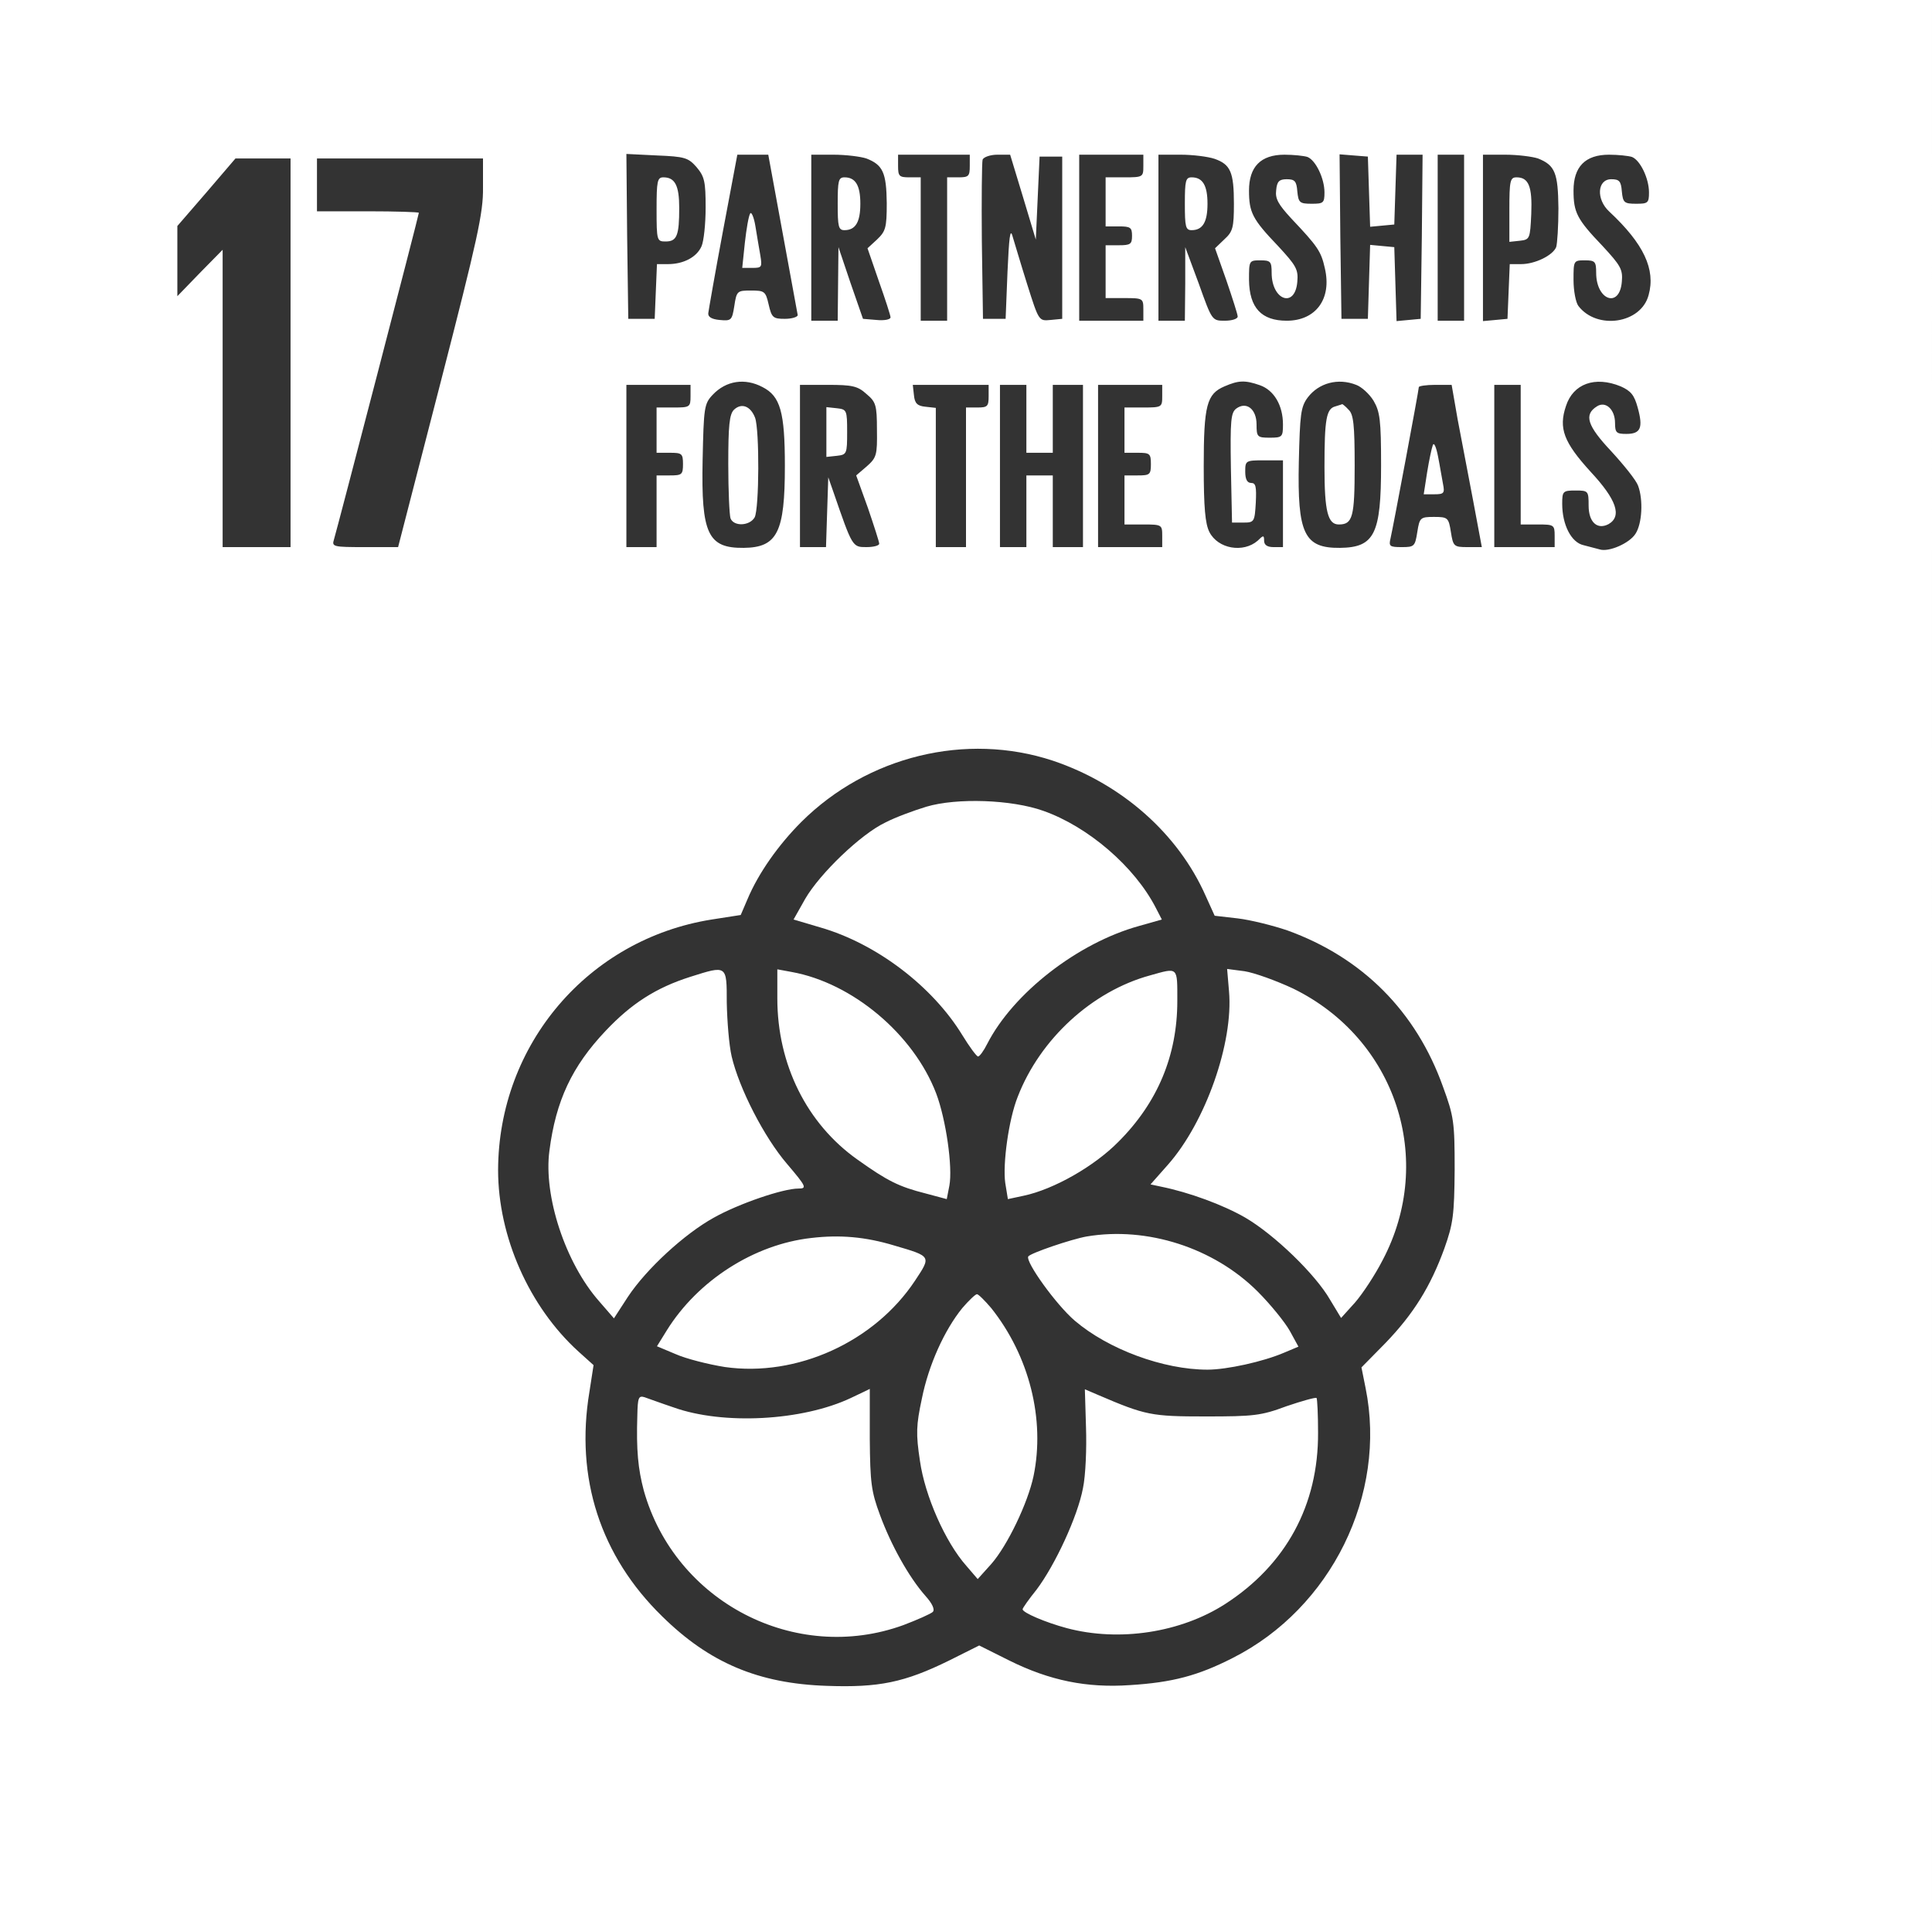 <svg version="1.0" xmlns="http://www.w3.org/2000/svg" width="682.667" height="681.333" viewBox="0 0 512 511"><rect x="0" y="0" width="512" height="511" fill="#333333" stroke="none"/><path fill="#fff" d="M0 255.5V511h512V0H0v255.5zM184.6 44.3c2.1 2.5 2.4 3.8 2.4 10.7 0 4.4-.5 9-1.1 10.3-1.3 2.9-4.8 4.7-8.9 4.7h-2.9l-.3 7.2-.3 7.3h-7l-.3-21.9-.2-21.8 8.1.4c7.4.3 8.3.6 10.5 3.1zm22.8 17.4c2.1 11.5 3.9 21.2 4 21.8 0 .5-1.5 1-3.4 1-3.1 0-3.5-.3-4.3-3.8-.8-3.5-1.1-3.7-4.7-3.7s-3.8.1-4.4 4.1c-.6 3.8-.8 4-3.9 3.7-2.1-.2-3.1-.8-3-1.8.1-.8 1.8-10.6 3.9-21.8l3.8-20.2h8.2l3.8 20.7zM229.6 42c4.4 1.7 5.3 3.8 5.4 11.8 0 6.6-.3 7.5-2.6 9.7l-2.5 2.3 3 8.7c1.7 4.8 3.1 9.1 3.1 9.6 0 .6-1.7.9-3.7.7l-3.6-.3-3.3-9.5-3.2-9.5-.1 9.7-.1 9.8h-7V41h5.9c3.3 0 7.2.5 8.7 1zm27.4 2c0 2.7-.3 3-3 3h-3v38h-7V47h-3c-2.7 0-3-.3-3-3v-3h19v3zm14.1 8.2l3.4 11.3.5-11 .5-11h6v43l-3.1.3c-3.1.3-3.1.3-6.2-9.5-1.7-5.4-3.4-11.2-3.9-12.8-.6-2.1-.9.6-1.3 9.5l-.5 12.5h-6l-.3-20.5c-.1-11.2 0-21 .2-21.7.3-.7 2.1-1.3 3.9-1.3h3.4l3.4 11.2zM303 44c0 2.9-.1 3-5 3h-5v13h3.5c3.1 0 3.5.3 3.5 2.5s-.4 2.5-3.5 2.5H293v14h5c4.9 0 5 .1 5 3v3h-17V41h17v3zm18.9-1.9c4.2 1.5 5.1 3.5 5.1 11.9 0 6.3-.3 7.4-2.5 9.4l-2.5 2.4 3 8.5c1.6 4.7 3 9 3 9.6 0 .6-1.5 1.1-3.4 1.1-3.4 0-3.4 0-6.9-9.8l-3.6-9.7v9.7L314 85h-7V41h5.9c3.2 0 7.2.5 9 1.1zm24.6-.5c2.2.9 4.5 5.7 4.5 9.4 0 2.8-.3 3-3.4 3-3.2 0-3.5-.3-3.8-3.3-.2-2.7-.7-3.2-2.8-3.2-2 0-2.6.6-2.8 2.9-.3 2.3.6 3.8 4 7.5 7 7.4 7.9 8.7 8.9 13.2C353 79.2 348.7 85 341 85c-6.7 0-9.9-3.4-10-10.8 0-5.1 0-5.2 3-5.2 2.7 0 3 .3 3 3.3 0 7.3 6.2 9.5 6.8 2.4.3-3.3-.3-4.3-5.1-9.5-6.8-7.1-7.7-8.9-7.7-14.7 0-6.3 3.1-9.5 9.4-9.5 2.4 0 5.2.3 6.1.6zm16.3 9.2l.3 9.3 3.2-.3 3.2-.3.3-9.3.3-9.2h6.9l-.2 21.7-.3 21.8-3.2.3-3.2.3-.3-9.8-.3-9.8-3.2-.3-3.2-.3-.3 9.8-.3 9.8h-7l-.3-21.8-.2-21.8 3.7.3 3.8.3.3 9.3zM388 63v22h-7V41h7v22zm19.6-21c4.5 1.8 5.3 3.8 5.4 13.2 0 4.7-.3 9.4-.6 10.3-.9 2.2-5.6 4.5-9.3 4.5h-3l-.3 7.2-.3 7.3-3.2.3-3.3.3V41h5.9c3.3 0 7.2.5 8.7 1zm24.9-.4c2.2.9 4.5 5.7 4.5 9.4 0 2.8-.3 3-3.4 3-3.2 0-3.5-.3-3.8-3.3-.2-2.7-.7-3.2-2.8-3.2-3.7 0-4.1 5.3-.5 8.6 9.1 8.5 12.3 15.3 10.4 22.1-2 7.6-13.7 9.3-18.6 2.9-.7-.9-1.3-4-1.3-6.9 0-5.1 0-5.2 3-5.2 2.7 0 3 .3 3 3.3 0 7.3 6.2 9.5 6.8 2.4.3-3.3-.3-4.3-5.1-9.5-6.8-7.1-7.7-8.9-7.7-14.7 0-6.3 3.1-9.5 9.4-9.5 2.4 0 5.2.3 6.1.6zM77 93.5V145H59V66.2l-6 6.1-6 6.2V59.9l7.7-8.9 7.7-9H77v51.5zm51-43.8c.1 6.7-1.5 13.8-11.2 51.5L105.5 145h-8.8c-8.4 0-8.8-.1-8.2-2 .8-2.6 22.5-86 22.5-86.6 0-.2-6.1-.4-13.5-.4H84V42h44v7.7zm74.1 52.9c4.7 2.4 5.9 6.6 5.9 20.9 0 17.6-2 21.6-10.9 21.7-9.5.1-11.3-3.7-10.9-23.2.3-14 .4-15 2.7-17.4 3.5-3.7 8.5-4.5 13.2-2zm131.8-.5c3.7 1.3 6.1 5.3 6.1 10.4 0 3.3-.2 3.5-3.5 3.5s-3.5-.2-3.5-3.5c0-4.1-2.7-6.2-5.4-4.2-1.4 1.1-1.6 3.1-1.4 15.7l.3 14.5h3c2.9 0 3-.2 3.3-5.3.2-4.2 0-5.2-1.2-5.2-1.1 0-1.6-1-1.6-3 0-2.9.1-3 5-3h5v23h-2.5c-1.7 0-2.5-.6-2.5-1.7 0-1.5-.2-1.5-1.7 0-3.8 3.3-10.5 2.2-12.8-2.3-1.1-2.2-1.5-6.4-1.5-17.4 0-16.2.8-19.2 5.5-21.2 3.7-1.6 5.4-1.7 9.4-.3zm25.5-.1c1.4.5 3.5 2.4 4.6 4.2 1.7 2.9 2 5.1 2 17.1 0 18.2-1.7 21.8-10.9 21.9-9.5.1-11.3-3.8-10.9-22.7.3-12.7.5-14.7 2.4-17.2 2.9-3.8 8-5.2 12.8-3.3zm70.1.4c2.7 1.2 3.6 2.3 4.5 5.6 1.5 5.4.8 7-3 7-2.6 0-3-.3-3-2.9 0-3.6-2.5-5.9-4.8-4.4-3.5 2.2-2.6 5.1 3.8 11.9 3.4 3.7 6.6 7.7 7.1 9.1 1.4 3.7 1.1 10.1-.7 12.8-1.6 2.5-7.1 4.9-9.5 4.1-.8-.2-2.7-.7-4.2-1.1-3.3-.7-5.7-5.4-5.7-11 0-3.3.2-3.5 3.5-3.5 3.4 0 3.5.1 3.5 4 0 4.4 2.3 6.5 5.3 4.9 3.6-2.1 2.1-6.5-4.8-13.9-7.1-7.8-8.5-11.5-6.5-17.4 1.9-5.9 7.7-8 14.5-5.2zM183 105c0 2.9-.2 3-4.5 3H174v12h3.5c3.2 0 3.5.2 3.5 3s-.3 3-3.5 3H174v19h-8v-43h17v3zm46.6-.6c2.5 2.1 2.8 2.9 2.8 9.5.1 6.7-.1 7.4-2.7 9.7l-2.8 2.4 3.1 8.6c1.6 4.7 3 9 3 9.5s-1.5.9-3.4.9c-3.7 0-3.7 0-8.7-14.5l-1.4-4-.3 9.2-.3 9.3H212v-43h7.4c6.4 0 7.9.3 10.2 2.4zm32.4.6c0 2.7-.3 3-3 3h-3v37h-8v-36.9l-2.7-.3c-2.2-.2-2.9-.9-3.1-3.1l-.3-2.7H262v3zm10 6v9h7v-18h8v43h-8v-19h-7v19h-7v-43h7v9zm36-6c0 2.9-.1 3-5 3h-5v12h3.5c3.2 0 3.5.2 3.5 3s-.3 3-3.5 3H298v13h5c4.9 0 5 .1 5 3v3h-17v-43h17v3zm78.3 6.2c1 5.1 2.8 14.8 4.1 21.5l2.3 12.3h-3.8c-3.6 0-3.8-.2-4.4-4-.6-3.8-.8-4-4.5-4-3.6 0-3.8.2-4.4 4-.6 3.8-.8 4-4.1 4-3.2 0-3.5-.2-3-2.3.7-3 7.5-39.3 7.5-40.1 0-.3 2-.6 4.3-.6h4.4l1.6 9.2zm16.7 9.3V139h4.5c4.3 0 4.5.1 4.5 3v3h-16v-43h7v18.5zm-124 81.1c18.2 6.1 33.2 19.3 40.5 35.8l2.4 5.3 6.1.7c3.4.4 9.4 1.9 13.2 3.2 19.9 7.2 34.1 21.5 41.2 41.4 2.9 7.9 3.1 9.4 3.1 22-.1 12-.4 14.3-2.7 20.8-3.7 10.2-8.2 17.4-15.6 25.1l-6.4 6.5 1.1 5.5c5.7 28.2-9.1 58.3-35.2 71.5-9.2 4.7-16 6.5-27.2 7.2-11.5.8-21.3-1.2-32-6.5l-8-4-8 4c-11.8 5.8-18.6 7.2-32.4 6.7-18.1-.6-31.1-6.1-43.6-18.4-16.4-16-23.1-36.7-19.3-59.5l1.1-7.1-4-3.6c-13.1-11.9-21.3-30.5-21.3-48.1.1-33.3 23.9-61.2 56.6-66.4l7.7-1.2 1.8-4.2c2.9-6.9 8.2-14.4 14.3-20.5 17.5-17.4 43.6-23.8 66.6-16.2z"/><path fill="#fff" d="M174 55.5c0 8.3.1 8.5 2.4 8.5 3 0 3.6-1.6 3.6-8.9 0-5.9-1.1-8.1-4.2-8.1-1.6 0-1.8 1-1.8 8.5zm24.8 1.1c-.4.6-1 4.1-1.4 7.7l-.7 6.7h2.7c2.5 0 2.6-.2 2.1-3.3-.3-1.7-.9-5.2-1.3-7.7s-1.1-4-1.4-3.4zM222 54c0 6.1.2 7 1.8 7 2.9 0 4.2-2.1 4.2-7s-1.3-7-4.2-7c-1.6 0-1.8.9-1.8 7zm92 0c0 6.1.2 7 1.8 7 2.9 0 4.2-2.1 4.2-7s-1.3-7-4.2-7c-1.6 0-1.8.9-1.8 7zm86 1.6v8.5l2.8-.3c2.6-.3 2.7-.5 3-7.1.3-7.3-.7-9.7-3.9-9.7-1.7 0-1.9.9-1.9 8.6zm-205.5 53c-1.2 1.2-1.5 4.2-1.5 14.4 0 7.1.3 13.5.6 14.4.9 2.2 5.1 2 6.4-.3 1.2-2.4 1.3-23.1.1-26.4-1.2-3.1-3.6-4-5.6-2.1zm159.4-.9c-2.4.6-2.9 3.3-2.9 16.1 0 11.8.9 15.2 3.8 15.2 3.7 0 4.2-2 4.2-15.6 0-10.7-.3-13.6-1.6-14.8-.8-.9-1.6-1.5-1.7-1.5-.1.1-.9.3-1.8.6zM219 114.5v6.6l2.8-.3c2.6-.3 2.7-.5 2.7-6.3s-.1-6-2.7-6.3l-2.8-.3v6.6zm160.7 3.5c-.3.8-1 4.1-1.5 7.2l-.9 5.8h2.8c2.6 0 2.8-.3 2.3-2.8-.3-1.5-.8-4.7-1.3-7.2-.5-2.6-1.1-3.9-1.4-3zm-134.2 95.8c-3.3 1-8.2 2.8-10.9 4.2-6.5 3.1-17.3 13.5-21.2 20.2l-3.1 5.5 7.1 2.1c14.9 4.3 29.7 15.6 37.6 28.5 1.9 3.1 3.8 5.7 4.2 5.7.4 0 1.5-1.5 2.4-3.3 6.9-13.5 24-26.8 40.3-31.3l6-1.7-1.6-3.1c-5.6-10.9-17.9-21.5-29.8-25.7-8.4-3-22.9-3.5-31-1.1zm-62.6 45.1c-9.1 2.9-15.6 7.1-22.4 14.3-8.9 9.4-13.2 18.5-14.9 31.8-1.6 11.9 4.2 29.7 13.2 39.9l3.9 4.5 3.7-5.7c4.9-7.4 15-16.7 22.8-21 6.6-3.7 18.3-7.7 22.4-7.7 2.3 0 2.1-.5-3-6.5-6.1-7.1-12.7-20-14.7-28.5-.7-3-1.2-9.4-1.3-14.3 0-10 .1-9.9-9.7-6.8zm23.1 5.7c0 17.5 7.8 33.2 21.2 42.7 8 5.7 11 7.2 18.1 9l5.6 1.5.7-3.6c.9-4.9-.9-17.5-3.5-24.4-6-15.7-22.2-29.3-38.3-32.2l-3.8-.7v7.7zm98.8-6.1c-15.4 4.2-29.2 16.9-35.1 32.2-2.4 6-4 17.8-3.3 22.8l.7 4.3 4.2-.9c8-1.7 18.7-7.8 25.1-14.3 10.4-10.4 15.6-22.9 15.6-37.3 0-9.2.3-8.9-7.2-6.8zm20.9 4.2c1.2 13.6-6.2 34.7-16.2 46l-4.6 5.2 2.8.6c7.4 1.5 16.4 4.8 22.3 8.2 7.7 4.5 18.6 15 22.5 21.8l2.9 4.8 3.7-4.1c2-2.3 5.3-7.3 7.3-11.2 14.1-26.7 3.5-58.7-23.7-72-4.5-2.1-10.3-4.2-12.9-4.6l-4.6-.6.5 5.9zM215 328.1c-15.2 1.7-30.1 11.3-38.3 24.5l-2.6 4.2 5 2.1c2.7 1.2 8.6 2.7 13 3.4 19 2.7 39.6-6.6 50.4-22.9 4.3-6.5 4.4-6.4-5.5-9.3-7.6-2.3-14.4-2.9-22-2zm73-.4c-4 .7-14.9 4.4-15.5 5.3-.8 1.4 7.4 12.8 12.3 17 8.9 7.6 23.5 13 35.2 13 5.1 0 14.7-2.1 20.3-4.5l3.8-1.6-2.3-4.2c-1.3-2.3-5.1-7-8.5-10.4-11.6-11.6-29.3-17.3-45.3-14.6zm-33 19c-4.7 5.8-8.9 15-10.7 24-1.5 7-1.6 9.3-.5 16.5 1.3 9.2 6.7 21.5 12.3 27.8l3 3.5 3.6-4c4.3-4.9 9.7-16.2 11.2-23.3 3.1-15-1.1-31.8-11.2-44.5-1.7-2-3.4-3.7-3.8-3.7-.4 0-2.2 1.7-3.9 3.7zm-29.5 23.8c-12.9 6.1-33.9 7.2-47 2.5-3.3-1.1-6.8-2.4-7.7-2.7-1.6-.5-1.8.2-1.9 4.8-.3 9.3.2 14.2 1.7 19.9 8.3 29.6 40.2 46.1 68.8 35.7 3.7-1.4 7.3-3 7.8-3.5.6-.6-.1-2.2-2-4.3-4.4-5-9.1-13.5-12-21.4-2.3-6.2-2.6-8.5-2.7-20.2v-13.2s-2.2 1.1-5 2.4zm62.3 7.7c.2 5.6-.1 12.9-.8 16.2-1.4 7.5-7.4 20.4-12.3 26.9-2.1 2.6-3.7 4.9-3.7 5.2 0 .9 6.1 3.5 11.7 5 13.9 3.7 30.2 1.2 42-6.4 16.1-10.4 24.7-26.2 24.6-45.4 0-4.8-.2-8.9-.4-9.2-.3-.2-3.9.8-8 2.2-6.7 2.5-8.7 2.7-21.4 2.7-14.4 0-15.9-.3-28.5-5.7l-3.5-1.5.3 10z"/></svg>